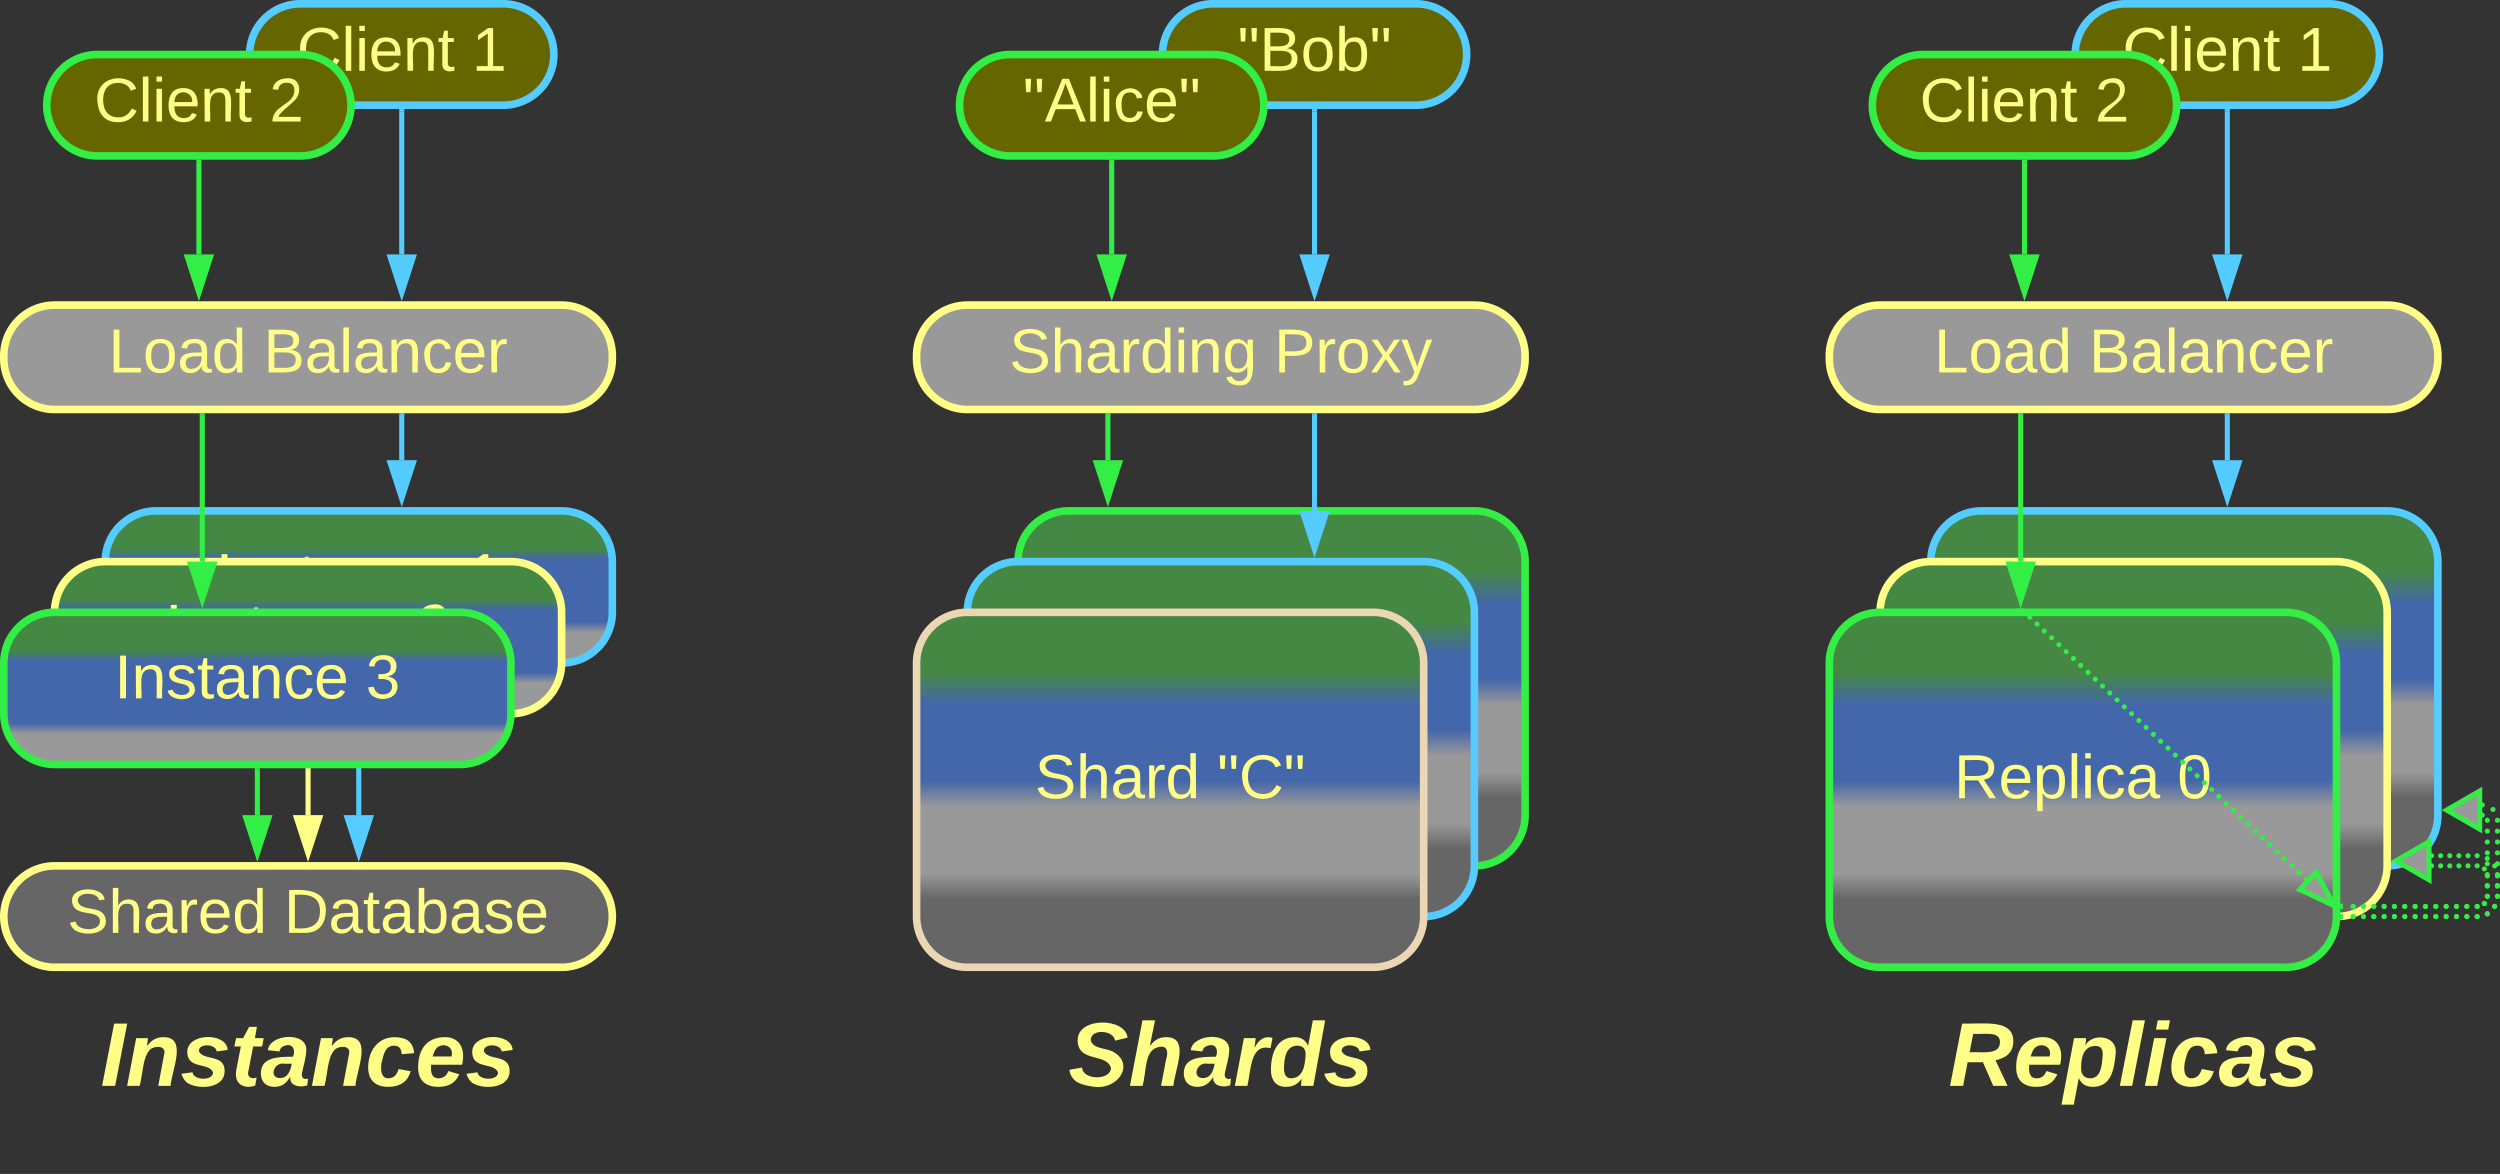 <svg xmlns="http://www.w3.org/2000/svg" xmlns:xlink="http://www.w3.org/1999/xlink" xmlns:lucid="lucid" width="986" height="463"><rect width="100%" height="100%" fill="#333333" stroke="none"/><g transform="translate(-578.5 -418.5)" lucid:page-tab-id="0_0"><path d="M700 740v-37.5" stroke="#ff8" stroke-width="2" fill="none"/><path d="M700 755.26L695.37 741h9.26z" stroke="#ff8" stroke-width="2" fill="#ff8"/><path d="M700.98 702.53H699v-1.03H701z" stroke="#ff8" stroke-width=".05" fill="#ff8"/><path d="M580 780a20 20 0 0 1 20-20h200a20 20 0 0 1 20 20 20 20 0 0 1-20 20H600a20 20 0 0 1-20-20z" stroke="#ff8" stroke-width="3" fill="#666"/><use xlink:href="#a" transform="matrix(1,0,0,1,585,765) translate(20.011 21.431)"/><use xlink:href="#b" transform="matrix(1,0,0,1,585,765) translate(105.499 21.431)"/><path d="M620 640a20 20 0 0 1 20-20h160a20 20 0 0 1 20 20v20a20 20 0 0 1-20 20H640a20 20 0 0 1-20-20z" stroke="#5cf" stroke-width="3" fill="url(#c)"/><use xlink:href="#d" transform="matrix(1,0,0,1,625,625) translate(38.642 28.931)"/><use xlink:href="#e" transform="matrix(1,0,0,1,625,625) translate(137.778 28.931)"/><path d="M580 558.83a20 20 0 0 1 20-20h200a20 20 0 0 1 20 20V560a20 20 0 0 1-20 20H600a20 20 0 0 1-20-20z" stroke="#ff8" stroke-width="3" fill="#999"/><use xlink:href="#f" transform="matrix(1,0,0,1,585,543.833) translate(36.307 21.556)"/><use xlink:href="#g" transform="matrix(1,0,0,1,585,543.833) translate(97.419 21.556)"/><path d="M720 740v-57.5" stroke="#5cf" stroke-width="2" fill="none"/><path d="M720 755.26L715.37 741h9.26z" stroke="#5cf" stroke-width="2" fill="#5cf"/><path d="M720.98 682.53H719v-1.03H721z" stroke="#5cf" stroke-width=".05" fill="#5cf"/><path d="M676.95 440a20 20 0 0 1 20-20h80a20 20 0 0 1 20 20 20 20 0 0 1-20 20h-80a20 20 0 0 1-20-20z" stroke="#5cf" stroke-width="3" fill="#660"/><use xlink:href="#h" transform="matrix(1,0,0,1,681.95,425) translate(13.687 21.431)"/><use xlink:href="#e" transform="matrix(1,0,0,1,681.95,425) translate(82.743 21.431)"/><path d="M596.95 460a20 20 0 0 1 20-20h80a20 20 0 0 1 20 20 20 20 0 0 1-20 20h-80a20 20 0 0 1-20-20z" stroke="#3e4" stroke-width="3" fill="#660"/><use xlink:href="#h" transform="matrix(1,0,0,1,601.95,445) translate(13.687 21.431)"/><use xlink:href="#i" transform="matrix(1,0,0,1,601.95,445) translate(82.743 21.431)"/><path d="M600 660a20 20 0 0 1 20-20h160a20 20 0 0 1 20 20v20a20 20 0 0 1-20 20H620a20 20 0 0 1-20-20z" stroke="#ff8" stroke-width="3" fill="url(#j)"/><use xlink:href="#d" transform="matrix(1,0,0,1,605,645) translate(38.642 28.931)"/><use xlink:href="#i" transform="matrix(1,0,0,1,605,645) translate(137.778 28.931)"/><path d="M580 680a20 20 0 0 1 20-20h160a20 20 0 0 1 20 20v20a20 20 0 0 1-20 20H600a20 20 0 0 1-20-20z" stroke="#3e4" stroke-width="3" fill="url(#k)"/><use xlink:href="#d" transform="matrix(1,0,0,1,585,665) translate(38.642 28.931)"/><use xlink:href="#l" transform="matrix(1,0,0,1,585,665) translate(137.778 28.931)"/><path d="M680 740v-17.5" stroke="#3e4" stroke-width="2" fill="none"/><path d="M680 755.26L675.37 741h9.26z" stroke="#3e4" stroke-width="2" fill="#3e4"/><path d="M680.98 722.53H679v-1.03H681z" stroke="#3e4" stroke-width=".05" fill="#3e4"/><path d="M736.95 518.83V462.5" stroke="#5cf" stroke-width="2" fill="none"/><path d="M736.95 534.1l-4.63-14.27h9.26z" stroke="#5cf" stroke-width="2" fill="#5cf"/><path d="M737.92 462.53h-1.94v-1.03h1.94z" stroke="#5cf" stroke-width=".05" fill="#5cf"/><path d="M736.95 600v-17.5" stroke="#5cf" stroke-width="2" fill="none"/><path d="M736.95 615.26L732.32 601h9.26z" stroke="#5cf" stroke-width="2" fill="#5cf"/><path d="M737.92 582.53h-1.94v-1.03h1.94z" stroke="#5cf" stroke-width=".05" fill="#5cf"/><path d="M656.95 518.83V482.5" stroke="#3e4" stroke-width="2" fill="none"/><path d="M656.95 534.1l-4.63-14.27h9.26z" stroke="#3e4" stroke-width="2" fill="#3e4"/><path d="M657.92 482.53h-1.94v-1.03h1.94z" stroke="#3e4" stroke-width=".05" fill="#3e4"/><path d="M658.28 640v-57.5" stroke="#3e4" stroke-width="2" fill="none"/><path d="M658.28 655.26L653.65 641h9.27z" stroke="#3e4" stroke-width="2" fill="#3e4"/><path d="M659.26 582.53h-1.95v-1.03h1.96z" stroke="#3e4" stroke-width=".05" fill="#3e4"/><path d="M940 558.83a20 20 0 0 1 20-20h200a20 20 0 0 1 20 20V560a20 20 0 0 1-20 20H960a20 20 0 0 1-20-20z" stroke="#ff8" stroke-width="3" fill="#999"/><use xlink:href="#m" transform="matrix(1,0,0,1,945,543.833) translate(31.588 21.556)"/><use xlink:href="#n" transform="matrix(1,0,0,1,945,543.833) translate(136.02 21.556)"/><path d="M1036.95 440a20 20 0 0 1 20-20h80a20 20 0 0 1 20 20 20 20 0 0 1-20 20h-80a20 20 0 0 1-20-20z" stroke="#5cf" stroke-width="3" fill="#660"/><use xlink:href="#o" transform="matrix(1,0,0,1,1041.95,425) translate(24.653 21.431)"/><path d="M956.95 460a20 20 0 0 1 20-20h80a20 20 0 0 1 20 20 20 20 0 0 1-20 20h-80a20 20 0 0 1-20-20z" stroke="#3e4" stroke-width="3" fill="#660"/><use xlink:href="#p" transform="matrix(1,0,0,1,961.95,445) translate(19.968 21.431)"/><path d="M1096.95 518.83V462.5" stroke="#5cf" stroke-width="2" fill="none"/><path d="M1096.95 534.1l-4.63-14.27h9.27z" stroke="#5cf" stroke-width="2" fill="#5cf"/><path d="M1097.92 462.53h-1.95v-1.03h1.95z" stroke="#5cf" stroke-width=".05" fill="#5cf"/><path d="M1016.95 518.83V482.5" stroke="#3e4" stroke-width="2" fill="none"/><path d="M1016.95 534.1l-4.63-14.27h9.26z" stroke="#3e4" stroke-width="2" fill="#3e4"/><path d="M1017.92 482.53h-1.94v-1.03h1.94z" stroke="#3e4" stroke-width=".05" fill="#3e4"/><path d="M980 640a20 20 0 0 1 20-20h160a20 20 0 0 1 20 20v100a20 20 0 0 1-20 20h-160a20 20 0 0 1-20-20z" stroke="#3e4" stroke-width="3" fill="url(#q)"/><use xlink:href="#r" transform="matrix(1,0,0,1,985,625) translate(42.275 68.306)"/><use xlink:href="#s" transform="matrix(1,0,0,1,985,625) translate(114.182 68.306)"/><path d="M960 660a20 20 0 0 1 20-20h160a20 20 0 0 1 20 20v100a20 20 0 0 1-20 20H980a20 20 0 0 1-20-20z" stroke="#5cf" stroke-width="3" fill="url(#t)"/><use xlink:href="#r" transform="matrix(1,0,0,1,965,645) translate(42.275 68.306)"/><use xlink:href="#u" transform="matrix(1,0,0,1,965,645) translate(114.182 68.306)"/><path d="M940 680a20 20 0 0 1 20-20h160a20 20 0 0 1 20 20v100a20 20 0 0 1-20 20H960a20 20 0 0 1-20-20z" stroke="#ebd7b3" stroke-width="3" fill="url(#v)"/><use xlink:href="#r" transform="matrix(1,0,0,1,945,665) translate(41.63 68.306)"/><use xlink:href="#w" transform="matrix(1,0,0,1,945,665) translate(113.537 68.306)"/><path d="M1096.95 620v-37.5" stroke="#5cf" stroke-width="2" fill="none"/><path d="M1096.95 635.26l-4.63-14.26h9.27z" stroke="#5cf" stroke-width="2" fill="#5cf"/><path d="M1097.92 582.53h-1.95v-1.03h1.95z" stroke="#5cf" stroke-width=".05" fill="#5cf"/><path d="M1015.45 600v-17.5" stroke="#3e4" stroke-width="2" fill="none"/><path d="M1015.45 615.26l-4.63-14.26h9.26z" stroke="#3e4" stroke-width="2" fill="#3e4"/><path d="M1016.42 582.53h-1.94v-1.03h1.94z" stroke="#3e4" stroke-width=".05" fill="#3e4"/><path d="M1300 558.83a20 20 0 0 1 20-20h200a20 20 0 0 1 20 20V560a20 20 0 0 1-20 20h-200a20 20 0 0 1-20-20z" stroke="#ff8" stroke-width="3" fill="#999"/><use xlink:href="#f" transform="matrix(1,0,0,1,1305,543.833) translate(36.307 21.556)"/><use xlink:href="#g" transform="matrix(1,0,0,1,1305,543.833) translate(97.419 21.556)"/><path d="M1396.95 440a20 20 0 0 1 20-20h80a20 20 0 0 1 20 20 20 20 0 0 1-20 20h-80a20 20 0 0 1-20-20z" stroke="#5cf" stroke-width="3" fill="#660"/><use xlink:href="#h" transform="matrix(1,0,0,1,1401.95,425) translate(13.687 21.431)"/><use xlink:href="#e" transform="matrix(1,0,0,1,1401.95,425) translate(82.743 21.431)"/><path d="M1316.95 460a20 20 0 0 1 20-20h80a20 20 0 0 1 20 20 20 20 0 0 1-20 20h-80a20 20 0 0 1-20-20z" stroke="#3e4" stroke-width="3" fill="#660"/><use xlink:href="#h" transform="matrix(1,0,0,1,1321.95,445) translate(13.687 21.431)"/><use xlink:href="#i" transform="matrix(1,0,0,1,1321.95,445) translate(82.743 21.431)"/><path d="M1456.95 518.83V462.5" stroke="#5cf" stroke-width="2" fill="none"/><path d="M1456.95 534.1l-4.63-14.27h9.27z" stroke="#5cf" stroke-width="2" fill="#5cf"/><path d="M1457.92 462.53h-1.95v-1.03h1.95z" stroke="#5cf" stroke-width=".05" fill="#5cf"/><path d="M1376.95 518.83V482.5" stroke="#3e4" stroke-width="2" fill="none"/><path d="M1376.95 534.1l-4.63-14.27h9.27z" stroke="#3e4" stroke-width="2" fill="#3e4"/><path d="M1377.92 482.53h-1.95v-1.03h1.95z" stroke="#3e4" stroke-width=".05" fill="#3e4"/><path d="M1340 640a20 20 0 0 1 20-20h160a20 20 0 0 1 20 20v100a20 20 0 0 1-20 20h-160a20 20 0 0 1-20-20z" stroke="#5cf" stroke-width="3" fill="url(#x)"/><use xlink:href="#y" transform="matrix(1,0,0,1,1345,625) translate(44.176 68.306)"/><use xlink:href="#z" transform="matrix(1,0,0,1,1345,625) translate(132.244 68.306)"/><path d="M1320 660a20 20 0 0 1 20-20h160a20 20 0 0 1 20 20v100a20 20 0 0 1-20 20h-160a20 20 0 0 1-20-20z" stroke="#ff8" stroke-width="3" fill="url(#A)"/><use xlink:href="#B" transform="matrix(1,0,0,1,1325,645) translate(44.176 68.306)"/><use xlink:href="#e" transform="matrix(1,0,0,1,1325,645) translate(132.244 68.306)"/><path d="M1300 680a20 20 0 0 1 20-20h160a20 20 0 0 1 20 20v100a20 20 0 0 1-20 20h-160a20 20 0 0 1-20-20z" stroke="#3e4" stroke-width="3" fill="url(#C)"/><use xlink:href="#B" transform="matrix(1,0,0,1,1305,665) translate(44.176 68.306)"/><use xlink:href="#D" transform="matrix(1,0,0,1,1305,665) translate(132.244 68.306)"/><path d="M1456.95 600v-17.5" stroke="#5cf" stroke-width="2" fill="none"/><path d="M1456.95 615.26l-4.63-14.26h9.27z" stroke="#5cf" stroke-width="2" fill="#5cf"/><path d="M1457.92 582.53h-1.95v-1.03h1.95z" stroke="#5cf" stroke-width=".05" fill="#5cf"/><path d="M1375.45 640v-57.5" stroke="#3e4" stroke-width="2" fill="none"/><path d="M1375.45 655.26l-4.63-14.26h9.27z" stroke="#3e4" stroke-width="2" fill="#3e4"/><path d="M1376.42 582.53h-1.95v-1.03h1.95z" stroke="#3e4" stroke-width=".05" fill="#3e4"/><path d="M1536.5 756a1 1 0 0 1 1-1 1 1 0 0 1 1 1 1 1 0 0 1-1 1 1 1 0 0 1-1-1m3.6 0a1 1 0 0 1 1-1 1 1 0 0 1 1 1 1 1 0 0 1-1 1 1 1 0 0 1-1-1m3.6 0a1 1 0 0 1 1-1 1 1 0 0 1 1 1 1 1 0 0 1-1 1 1 1 0 0 1-1-1m3.6 0a1 1 0 0 1 1-1 1 1 0 0 1 1 1 1 1 0 0 1-1 1 1 1 0 0 1-1-1m3.6 0a1 1 0 0 1 1-1 1 1 0 0 1 1 1 1 1 0 0 1-1 1 1 1 0 0 1-1-1m3.6 0a1 1 0 0 1 1-1 1 1 0 0 1 1 1 1 1 0 0 1-1 1 1 1 0 0 1-1-1m4 1.1a1 1 0 0 1 1-1 1 1 0 0 1 1 1 1 1 0 0 1-1 1 1 1 0 0 1-1-1v-.02m2.9 2.94a1 1 0 0 1 1-1 1 1 0 0 1 1 1 1 1 0 0 1-1 1 1 1 0 0 1-1-1V760m1.1 4a1 1 0 0 1 1-1 1 1 0 0 1 1 1 1 1 0 0 1-1 1 1 1 0 0 1-1-1m0 4a1 1 0 0 1 1-1 1 1 0 0 1 1 1 1 1 0 0 1-1 1 1 1 0 0 1-1-1m0 4a1 1 0 0 1 1-1 1 1 0 0 1 1 1 1 1 0 0 1-1 1 1 1 0 0 1-1-1m-1.1 4a1 1 0 0 1 1-1 1 1 0 0 1 1 1 1 1 0 0 1-1 1 1 1 0 0 1-1-1v-.02m-2.9 2.94a1 1 0 0 1 1-1 1 1 0 0 1 1 1 1 1 0 0 1-1 1 1 1 0 0 1-1-1v-.02m-4 1.1a1 1 0 0 1 1-1 1 1 0 0 1 1 1 1 1 0 0 1-1 1 1 1 0 0 1-1-1m-4.08 0a1 1 0 0 1 1-1 1 1 0 0 1 1 1 1 1 0 0 1-1 1 1 1 0 0 1-1-1m-4.07 0a1 1 0 0 1 1-1 1 1 0 0 1 1 1 1 1 0 0 1-1 1 1 1 0 0 1-1-1m-4.08 0a1 1 0 0 1 1-1 1 1 0 0 1 1 1 1 1 0 0 1-1 1 1 1 0 0 1-1-1m-4.08 0a1 1 0 0 1 1-1 1 1 0 0 1 1 1 1 1 0 0 1-1 1 1 1 0 0 1-1-1m-4.1 0h.02a1 1 0 0 1 1-1 1 1 0 0 1 1 1 1 1 0 0 1-1 1 1 1 0 0 1-1-1m-4.08 0a1 1 0 0 1 1-1 1 1 0 0 1 1 1 1 1 0 0 1-1 1 1 1 0 0 1-1-1m-4.08 0a1 1 0 0 1 1-1 1 1 0 0 1 1 1 1 1 0 0 1-1 1 1 1 0 0 1-1-1m-4.08 0a1 1 0 0 1 1-1 1 1 0 0 1 1 1 1 1 0 0 1-1 1 1 1 0 0 1-1-1m-4.07 0a1 1 0 0 1 1-1 1 1 0 0 1 1 1 1 1 0 0 1-1 1 1 1 0 0 1-1-1m-4.07 0a1 1 0 0 1 1-1 1 1 0 0 1 1 1 1 1 0 0 1-1 1 1 1 0 0 1-1-1m-4.08 0a1 1 0 0 1 1-1 1 1 0 0 1 1 1 1 1 0 0 1-1 1 1 1 0 0 1-1-1m-4.07 0a1 1 0 0 1 1-1 1 1 0 0 1 1 1 1 1 0 0 1-1 1 1 1 0 0 1-1-1M1536.5 760a1 1 0 0 1 1-1 1 1 0 0 1 1 1 1 1 0 0 1-1 1 1 1 0 0 1-1-1m3.6 0a1 1 0 0 1 1-1 1 1 0 0 1 1 1 1 1 0 0 1-1 1 1 1 0 0 1-1-1m3.6 0a1 1 0 0 1 1-1 1 1 0 0 1 1 1 1 1 0 0 1-1 1 1 1 0 0 1-1-1m3.6 0a1 1 0 0 1 1-1 1 1 0 0 1 1 1 1 1 0 0 1-1 1 1 1 0 0 1-1-1m3.6 0a1 1 0 0 1 1-1 1 1 0 0 1 1 1 1 1 0 0 1-1 1 1 1 0 0 1-1-1m3.6 0a1 1 0 0 1 1-1 1 1 0 0 1 1 1 1 1 0 0 1-1 1 1 1 0 0 1-1-1m2.83 1.18a1 1 0 0 1 1-1 1 1 0 0 1 1 1 1 1 0 0 1-1 1 1 1 0 0 1-1-1v-.02m1.17 2.85a1 1 0 0 1 1-1 1 1 0 0 1 1 1 1 1 0 0 1-1 1 1 1 0 0 1-1-1m0 4a1 1 0 0 1 1-1 1 1 0 0 1 1 1 1 1 0 0 1-1 1 1 1 0 0 1-1-1m0 4a1 1 0 0 1 1-1 1 1 0 0 1 1 1 1 1 0 0 1-1 1 1 1 0 0 1-1-1m-1.17 2.84a1 1 0 0 1 1-1 1 1 0 0 1 1 1 1 1 0 0 1-1 1 1 1 0 0 1-1-1v-.02m-2.83 1.2V776a1 1 0 0 1 1-1 1 1 0 0 1 1 1 1 1 0 0 1-1 1 1 1 0 0 1-1-1m-4.08 0a1 1 0 0 1 1-1 1 1 0 0 1 1 1 1 1 0 0 1-1 1 1 1 0 0 1-1-1m-4.07 0a1 1 0 0 1 1-1 1 1 0 0 1 1 1 1 1 0 0 1-1 1 1 1 0 0 1-1-1m-4.08 0a1 1 0 0 1 1-1 1 1 0 0 1 1 1 1 1 0 0 1-1 1 1 1 0 0 1-1-1m-4.08 0a1 1 0 0 1 1-1 1 1 0 0 1 1 1 1 1 0 0 1-1 1 1 1 0 0 1-1-1m-4.1 0h.02a1 1 0 0 1 1-1 1 1 0 0 1 1 1 1 1 0 0 1-1 1 1 1 0 0 1-1-1m-4.08 0a1 1 0 0 1 1-1 1 1 0 0 1 1 1 1 1 0 0 1-1 1 1 1 0 0 1-1-1m-4.08 0a1 1 0 0 1 1-1 1 1 0 0 1 1 1 1 1 0 0 1-1 1 1 1 0 0 1-1-1m-4.08 0a1 1 0 0 1 1-1 1 1 0 0 1 1 1 1 1 0 0 1-1 1 1 1 0 0 1-1-1m-4.07 0a1 1 0 0 1 1-1 1 1 0 0 1 1 1 1 1 0 0 1-1 1 1 1 0 0 1-1-1m-4.07 0a1 1 0 0 1 1-1 1 1 0 0 1 1 1 1 1 0 0 1-1 1 1 1 0 0 1-1-1m-4.08 0a1 1 0 0 1 1-1 1 1 0 0 1 1 1 1 1 0 0 1-1 1 1 1 0 0 1-1-1m-4.07 0a1 1 0 0 1 1-1 1 1 0 0 1 1 1 1 1 0 0 1-1 1 1 1 0 0 1-1-1" fill="#3e4"/><path d="M1523.5 758l13-7.5v15z" stroke="#3e4" stroke-width="2" fill="#999"/><path d="M1502.53 780.98h-1.1l.07-.92v-1.03h1.03zM1502.53 776.98h-1.03V775h1.03z" stroke="#3e4" stroke-width=".05" fill="#3e4"/><path d="M1556.5 736a1 1 0 0 1 1-1 1 1 0 0 1 1 1 1 1 0 0 1-1 1 1 1 0 0 1-1-1m4.24 1.77a1 1 0 0 1 1-1 1 1 0 0 1 1 1 1 1 0 0 1-1 1 1 1 0 0 1-1-1v-.02m1.76 4.27a1 1 0 0 1 1-1 1 1 0 0 1 1 1 1 1 0 0 1-1 1 1 1 0 0 1-1-1V742m0 4.3a1 1 0 0 1 1-1 1 1 0 0 1 1 1 1 1 0 0 1-1 1 1 1 0 0 1-1-1v-.02m0 4.3a1 1 0 0 1 1-1 1 1 0 0 1 1 1 1 1 0 0 1-1 1 1 1 0 0 1-1-1m0 4.3v-.02a1 1 0 0 1 1-1 1 1 0 0 1 1 1 1 1 0 0 1-1 1 1 1 0 0 1-1-1m0 4.3a1 1 0 0 1 1-1 1 1 0 0 1 1 1 1 1 0 0 1-1 1 1 1 0 0 1-1-1v-.02m0 4.3a1 1 0 0 1 1-1 1 1 0 0 1 1 1 1 1 0 0 1-1 1 1 1 0 0 1-1-1v-.02m0 4.3a1 1 0 0 1 1-1 1 1 0 0 1 1 1 1 1 0 0 1-1 1 1 1 0 0 1-1-1m0 4.3V772a1 1 0 0 1 1-1 1 1 0 0 1 1 1 1 1 0 0 1-1 1 1 1 0 0 1-1-1m-1.1 4a1 1 0 0 1 1-1 1 1 0 0 1 1 1 1 1 0 0 1-1 1 1 1 0 0 1-1-1v-.02m-2.9 2.94a1 1 0 0 1 1-1 1 1 0 0 1 1 1 1 1 0 0 1-1 1 1 1 0 0 1-1-1v-.02m-4 1.1a1 1 0 0 1 1-1 1 1 0 0 1 1 1 1 1 0 0 1-1 1 1 1 0 0 1-1-1m-4.08 0a1 1 0 0 1 1-1 1 1 0 0 1 1 1 1 1 0 0 1-1 1 1 1 0 0 1-1-1m-4.07 0a1 1 0 0 1 1-1 1 1 0 0 1 1 1 1 1 0 0 1-1 1 1 1 0 0 1-1-1m-4.08 0a1 1 0 0 1 1-1 1 1 0 0 1 1 1 1 1 0 0 1-1 1 1 1 0 0 1-1-1m-4.08 0a1 1 0 0 1 1-1 1 1 0 0 1 1 1 1 1 0 0 1-1 1 1 1 0 0 1-1-1m-4.1 0h.02a1 1 0 0 1 1-1 1 1 0 0 1 1 1 1 1 0 0 1-1 1 1 1 0 0 1-1-1m-4.08 0a1 1 0 0 1 1-1 1 1 0 0 1 1 1 1 1 0 0 1-1 1 1 1 0 0 1-1-1m-4.08 0a1 1 0 0 1 1-1 1 1 0 0 1 1 1 1 1 0 0 1-1 1 1 1 0 0 1-1-1m-4.08 0a1 1 0 0 1 1-1 1 1 0 0 1 1 1 1 1 0 0 1-1 1 1 1 0 0 1-1-1m-4.07 0a1 1 0 0 1 1-1 1 1 0 0 1 1 1 1 1 0 0 1-1 1 1 1 0 0 1-1-1m-4.07 0a1 1 0 0 1 1-1 1 1 0 0 1 1 1 1 1 0 0 1-1 1 1 1 0 0 1-1-1m-4.08 0a1 1 0 0 1 1-1 1 1 0 0 1 1 1 1 1 0 0 1-1 1 1 1 0 0 1-1-1m-4.07 0a1 1 0 0 1 1-1 1 1 0 0 1 1 1 1 1 0 0 1-1 1 1 1 0 0 1-1-1M1556.5 740a1 1 0 0 1 1-1 1 1 0 0 1 1 1 1 1 0 0 1-1 1 1 1 0 0 1-1-1m2 2.02a1 1 0 0 1 1-1 1 1 0 0 1 1 1 1 1 0 0 1-1 1 1 1 0 0 1-1-1V742m0 4.3a1 1 0 0 1 1-1 1 1 0 0 1 1 1 1 1 0 0 1-1 1 1 1 0 0 1-1-1v-.02m0 4.3a1 1 0 0 1 1-1 1 1 0 0 1 1 1 1 1 0 0 1-1 1 1 1 0 0 1-1-1m0 4.3v-.02a1 1 0 0 1 1-1 1 1 0 0 1 1 1 1 1 0 0 1-1 1 1 1 0 0 1-1-1m0 4.3a1 1 0 0 1 1-1 1 1 0 0 1 1 1 1 1 0 0 1-1 1 1 1 0 0 1-1-1v-.02m0 4.3a1 1 0 0 1 1-1 1 1 0 0 1 1 1 1 1 0 0 1-1 1 1 1 0 0 1-1-1v-.02m0 4.3a1 1 0 0 1 1-1 1 1 0 0 1 1 1 1 1 0 0 1-1 1 1 1 0 0 1-1-1m0 4.3V772a1 1 0 0 1 1-1 1 1 0 0 1 1 1 1 1 0 0 1-1 1 1 1 0 0 1-1-1m-1.17 2.84a1 1 0 0 1 1-1 1 1 0 0 1 1 1 1 1 0 0 1-1 1 1 1 0 0 1-1-1v-.02m-2.83 1.2V776a1 1 0 0 1 1-1 1 1 0 0 1 1 1 1 1 0 0 1-1 1 1 1 0 0 1-1-1m-4.08 0a1 1 0 0 1 1-1 1 1 0 0 1 1 1 1 1 0 0 1-1 1 1 1 0 0 1-1-1m-4.07 0a1 1 0 0 1 1-1 1 1 0 0 1 1 1 1 1 0 0 1-1 1 1 1 0 0 1-1-1m-4.08 0a1 1 0 0 1 1-1 1 1 0 0 1 1 1 1 1 0 0 1-1 1 1 1 0 0 1-1-1m-4.08 0a1 1 0 0 1 1-1 1 1 0 0 1 1 1 1 1 0 0 1-1 1 1 1 0 0 1-1-1m-4.1 0h.02a1 1 0 0 1 1-1 1 1 0 0 1 1 1 1 1 0 0 1-1 1 1 1 0 0 1-1-1m-4.08 0a1 1 0 0 1 1-1 1 1 0 0 1 1 1 1 1 0 0 1-1 1 1 1 0 0 1-1-1m-4.08 0a1 1 0 0 1 1-1 1 1 0 0 1 1 1 1 1 0 0 1-1 1 1 1 0 0 1-1-1m-4.08 0a1 1 0 0 1 1-1 1 1 0 0 1 1 1 1 1 0 0 1-1 1 1 1 0 0 1-1-1m-4.07 0a1 1 0 0 1 1-1 1 1 0 0 1 1 1 1 1 0 0 1-1 1 1 1 0 0 1-1-1m-4.07 0a1 1 0 0 1 1-1 1 1 0 0 1 1 1 1 1 0 0 1-1 1 1 1 0 0 1-1-1m-4.08 0a1 1 0 0 1 1-1 1 1 0 0 1 1 1 1 1 0 0 1-1 1 1 1 0 0 1-1-1m-4.07 0a1 1 0 0 1 1-1 1 1 0 0 1 1 1 1 1 0 0 1-1 1 1 1 0 0 1-1-1" fill="#3e4"/><path d="M1543.5 738l13-7.5v15z" stroke="#3e4" stroke-width="2" fill="#999"/><path d="M1502.53 780.98h-1.1l.07-.92v-1.03h1.03zM1502.53 776.98h-1.03V775h1.03z" stroke="#3e4" stroke-width=".05" fill="#3e4"/><path d="M1487.07 765.28a1 1 0 0 1 1-1 1 1 0 0 1 1 1 1 1 0 0 1-1 1 1 1 0 0 1-1-1v-.02m-2.87-2.7a1 1 0 0 1 1-1 1 1 0 0 1 1 1 1 1 0 0 1-1 1 1 1 0 0 1-1-1v-.02m-2.87-2.7a1 1 0 0 1 1-1 1 1 0 0 1 1 1 1 1 0 0 1-1 1 1 1 0 0 1-1-1v-.02m-2.87-2.7a1 1 0 0 1 1-1 1 1 0 0 1 1 1 1 1 0 0 1-1 1 1 1 0 0 1-1-1v-.02m-2.86-2.7a1 1 0 0 1 1-1 1 1 0 0 1 1 1 1 1 0 0 1-1 1 1 1 0 0 1-1-1v-.02m-2.87-2.7a1 1 0 0 1 1-1 1 1 0 0 1 1 1 1 1 0 0 1-1 1 1 1 0 0 1-1-1v-.02m-2.87-2.7a1 1 0 0 1 1-1 1 1 0 0 1 1 1 1 1 0 0 1-1 1 1 1 0 0 1-1-1v-.02m-2.87-2.7a1 1 0 0 1 1-1 1 1 0 0 1 1 1 1 1 0 0 1-1 1 1 1 0 0 1-1-1v-.02m-2.88-2.7a1 1 0 0 1 1-1 1 1 0 0 1 1 1 1 1 0 0 1-1 1 1 1 0 0 1-1-1v-.02m-2.87-2.7a1 1 0 0 1 1-1 1 1 0 0 1 1 1 1 1 0 0 1-1 1 1 1 0 0 1-1-1v-.02m-2.87-2.7a1 1 0 0 1 1-1 1 1 0 0 1 1 1 1 1 0 0 1-1 1 1 1 0 0 1-1-1v-.02m-2.87-2.7a1 1 0 0 1 1-1 1 1 0 0 1 1 1 1 1 0 0 1-1 1 1 1 0 0 1-1-1v-.02m-2.86-2.7a1 1 0 0 1 1-1 1 1 0 0 1 1 1 1 1 0 0 1-1 1 1 1 0 0 1-1-1v-.02m-2.87-2.7a1 1 0 0 1 1-1 1 1 0 0 1 1 1 1 1 0 0 1-1 1 1 1 0 0 1-1-1v-.02m-2.87-2.7a1 1 0 0 1 1-1 1 1 0 0 1 1 1 1 1 0 0 1-1 1 1 1 0 0 1-1-1v-.02m-2.86-2.7a1 1 0 0 1 1-1 1 1 0 0 1 1 1 1 1 0 0 1-1 1 1 1 0 0 1-1-1v-.02m-2.87-2.7a1 1 0 0 1 1-1 1 1 0 0 1 1 1 1 1 0 0 1-1 1 1 1 0 0 1-1-1v-.02m-2.87-2.7a1 1 0 0 1 1-1 1 1 0 0 1 1 1 1 1 0 0 1-1 1 1 1 0 0 1-1-1V719m-2.87-2.7a1 1 0 0 1 1-1 1 1 0 0 1 1 1 1 1 0 0 1-1 1 1 1 0 0 1-1-1v-.02m-2.87-2.7a1 1 0 0 1 1-1 1 1 0 0 1 1 1 1 1 0 0 1-1 1 1 1 0 0 1-1-1v-.02m-2.87-2.7a1 1 0 0 1 1-1 1 1 0 0 1 1 1 1 1 0 0 1-1 1 1 1 0 0 1-1-1v-.02m-2.88-2.7a1 1 0 0 1 1-1 1 1 0 0 1 1 1 1 1 0 0 1-1 1 1 1 0 0 1-1-1v-.02m-2.87-2.7a1 1 0 0 1 1-1 1 1 0 0 1 1 1 1 1 0 0 1-1 1 1 1 0 0 1-1-1v-.02m-2.87-2.7a1 1 0 0 1 1-1 1 1 0 0 1 1 1 1 1 0 0 1-1 1 1 1 0 0 1-1-1v-.02m-2.87-2.7a1 1 0 0 1 1-1 1 1 0 0 1 1 1 1 1 0 0 1-1 1 1 1 0 0 1-1-1v-.02m-2.86-2.7a1 1 0 0 1 1-1 1 1 0 0 1 1 1 1 1 0 0 1-1 1 1 1 0 0 1-1-1v-.02m-2.87-2.7a1 1 0 0 1 1-1 1 1 0 0 1 1 1 1 1 0 0 1-1 1 1 1 0 0 1-1-1v-.02m-2.86-2.7a1 1 0 0 1 1-1 1 1 0 0 1 1 1 1 1 0 0 1-1 1 1 1 0 0 1-1-1v-.02m-2.86-2.7a1 1 0 0 1 1-1 1 1 0 0 1 1 1 1 1 0 0 1-1 1 1 1 0 0 1-1-1v-.02m-2.87-2.7a1 1 0 0 1 1-1 1 1 0 0 1 1 1 1 1 0 0 1-1 1 1 1 0 0 1-1-1v-.02m-2.87-2.7a1 1 0 0 1 1-1 1 1 0 0 1 1 1 1 1 0 0 1-1 1 1 1 0 0 1-1-1v-.02m-2.87-2.7a1 1 0 0 1 1-1 1 1 0 0 1 1 1 1 1 0 0 1-1 1 1 1 0 0 1-1-1v-.02m-2.87-2.7a1 1 0 0 1 1-1 1 1 0 0 1 1 1 1 1 0 0 1-1 1 1 1 0 0 1-1-1v-.02m-2.87-2.7a1 1 0 0 1 1-1 1 1 0 0 1 1 1 1 1 0 0 1-1 1 1 1 0 0 1-1-1v-.02m-2.88-2.7a1 1 0 0 1 1-1 1 1 0 0 1 1 1 1 1 0 0 1-1 1 1 1 0 0 1-1-1v-.02m-2.87-2.7a1 1 0 0 1 1-1 1 1 0 0 1 1 1 1 1 0 0 1-1 1 1 1 0 0 1-1-1v-.02m-2.87-2.7a1 1 0 0 1 1-1 1 1 0 0 1 1 1 1 1 0 0 1-1 1 1 1 0 0 1-1-1v-.02m-2.87-2.7a1 1 0 0 1 1-1 1 1 0 0 1 1 1 1 1 0 0 1-1 1 1 1 0 0 1-1-1v-.02m-2.86-2.7a1 1 0 0 1 1-1 1 1 0 0 1 1 1 1 1 0 0 1-1 1 1 1 0 0 1-1-1v-.02" fill="#3e4"/><path d="M1499.15 775.77l-13.54-6.45 6.4-6.73z" stroke="#3e4" stroke-width="2" fill="#999"/><path d="M1375.52 659.9l-1.5-1.4h2.84z" stroke="#3e4" stroke-width=".05" fill="#3e4"/><path d="M580 806a6 6 0 0 1 6-6h228a6 6 0 0 1 6 6v68a6 6 0 0 1-6 6H586a6 6 0 0 1-6-6z" stroke="#ff8" stroke-opacity="0" stroke-width="3" fill="#999" fill-opacity="0"/><g><use xlink:href="#E" transform="matrix(1,0,0,1,585,805) translate(33.173 41.757)"/></g><path d="M940 806a6 6 0 0 1 6-6h228a6 6 0 0 1 6 6v68a6 6 0 0 1-6 6H946a6 6 0 0 1-6-6z" stroke="#ff8" stroke-opacity="0" stroke-width="3" fill="#999" fill-opacity="0"/><g><use xlink:href="#F" transform="matrix(1,0,0,1,945,805) translate(54.852 41.757)"/></g><path d="M1300 806a6 6 0 0 1 6-6h228a6 6 0 0 1 6 6v68a6 6 0 0 1-6 6h-228a6 6 0 0 1-6-6z" stroke="#ff8" stroke-opacity="0" stroke-width="3" fill="#999" fill-opacity="0"/><g><use xlink:href="#G" transform="matrix(1,0,0,1,1305,805) translate(42.012 41.757)"/></g><defs><path d="M185-189c-5-48-123-54-124 2 14 75 158 14 163 119 3 78-121 87-175 55-17-10-28-26-33-46l33-7c5 56 141 63 141-1 0-78-155-14-162-118-5-82 145-84 179-34 5 7 8 16 11 25" id="H" fill="#ff8"/><path d="M106-169C34-169 62-67 57 0H25v-261h32l-1 103c12-21 28-36 61-36 89 0 53 116 60 194h-32v-121c2-32-8-49-39-48" id="I" fill="#ff8"/><path d="M141-36C126-15 110 5 73 4 37 3 15-17 15-53c-1-64 63-63 125-63 3-35-9-54-41-54-24 1-41 7-42 31l-33-3c5-37 33-52 76-52 45 0 72 20 72 64v82c-1 20 7 32 28 27v20c-31 9-61-2-59-35zM48-53c0 20 12 33 32 33 41-3 63-29 60-74-43 2-92-5-92 41" id="J" fill="#ff8"/><path d="M114-163C36-179 61-72 57 0H25l-1-190h30c1 12-1 29 2 39 6-27 23-49 58-41v29" id="K" fill="#ff8"/><path d="M100-194c63 0 86 42 84 106H49c0 40 14 67 53 68 26 1 43-12 49-29l28 8c-11 28-37 45-77 45C44 4 14-33 15-96c1-61 26-98 85-98zm52 81c6-60-76-77-97-28-3 7-6 17-6 28h103" id="L" fill="#ff8"/><path d="M85-194c31 0 48 13 60 33l-1-100h32l1 261h-30c-2-10 0-23-3-31C134-8 116 4 85 4 32 4 16-35 15-94c0-66 23-100 70-100zm9 24c-40 0-46 34-46 75 0 40 6 74 45 74 42 0 51-32 51-76 0-42-9-74-50-73" id="M" fill="#ff8"/><g id="a"><use transform="matrix(0.068,0,0,0.068,0,0)" xlink:href="#H"/><use transform="matrix(0.068,0,0,0.068,16.296,0)" xlink:href="#I"/><use transform="matrix(0.068,0,0,0.068,29.877,0)" xlink:href="#J"/><use transform="matrix(0.068,0,0,0.068,43.457,0)" xlink:href="#K"/><use transform="matrix(0.068,0,0,0.068,51.537,0)" xlink:href="#L"/><use transform="matrix(0.068,0,0,0.068,65.117,0)" xlink:href="#M"/></g><path d="M30-248c118-7 216 8 213 122C240-48 200 0 122 0H30v-248zM63-27c89 8 146-16 146-99s-60-101-146-95v194" id="N" fill="#ff8"/><path d="M59-47c-2 24 18 29 38 22v24C64 9 27 4 27-40v-127H5v-23h24l9-43h21v43h35v23H59v120" id="O" fill="#ff8"/><path d="M115-194c53 0 69 39 70 98 0 66-23 100-70 100C84 3 66-7 56-30L54 0H23l1-261h32v101c10-23 28-34 59-34zm-8 174c40 0 45-34 45-75 0-40-5-75-45-74-42 0-51 32-51 76 0 43 10 73 51 73" id="P" fill="#ff8"/><path d="M135-143c-3-34-86-38-87 0 15 53 115 12 119 90S17 21 10-45l28-5c4 36 97 45 98 0-10-56-113-15-118-90-4-57 82-63 122-42 12 7 21 19 24 35" id="Q" fill="#ff8"/><g id="b"><use transform="matrix(0.068,0,0,0.068,0,0)" xlink:href="#N"/><use transform="matrix(0.068,0,0,0.068,17.586,0)" xlink:href="#J"/><use transform="matrix(0.068,0,0,0.068,31.167,0)" xlink:href="#O"/><use transform="matrix(0.068,0,0,0.068,37.957,0)" xlink:href="#J"/><use transform="matrix(0.068,0,0,0.068,51.537,0)" xlink:href="#P"/><use transform="matrix(0.068,0,0,0.068,65.117,0)" xlink:href="#J"/><use transform="matrix(0.068,0,0,0.068,78.698,0)" xlink:href="#Q"/><use transform="matrix(0.068,0,0,0.068,90.92,0)" xlink:href="#L"/></g><linearGradient gradientUnits="userSpaceOnUse" id="c" x1="620" y1="680" x2="620" y2="620"><stop offset="19.93%" stop-color="#999"/><stop offset="27.17%" stop-color="#46a"/><stop offset="68.12%" stop-color="#46a"/><stop offset="75%" stop-color="#484"/></linearGradient><path d="M33 0v-248h34V0H33" id="R" fill="#ff8"/><path d="M117-194c89-4 53 116 60 194h-32v-121c0-31-8-49-39-48C34-167 62-67 57 0H25l-1-190h30c1 10-1 24 2 32 11-22 29-35 61-36" id="S" fill="#ff8"/><path d="M96-169c-40 0-48 33-48 73s9 75 48 75c24 0 41-14 43-38l32 2c-6 37-31 61-74 61-59 0-76-41-82-99-10-93 101-131 147-64 4 7 5 14 7 22l-32 3c-4-21-16-35-41-35" id="T" fill="#ff8"/><g id="d"><use transform="matrix(0.068,0,0,0.068,0,0)" xlink:href="#R"/><use transform="matrix(0.068,0,0,0.068,6.79,0)" xlink:href="#S"/><use transform="matrix(0.068,0,0,0.068,20.37,0)" xlink:href="#Q"/><use transform="matrix(0.068,0,0,0.068,32.593,0)" xlink:href="#O"/><use transform="matrix(0.068,0,0,0.068,39.383,0)" xlink:href="#J"/><use transform="matrix(0.068,0,0,0.068,52.963,0)" xlink:href="#S"/><use transform="matrix(0.068,0,0,0.068,66.543,0)" xlink:href="#T"/><use transform="matrix(0.068,0,0,0.068,78.765,0)" xlink:href="#L"/></g><path d="M27 0v-27h64v-190l-56 39v-29l58-41h29v221h61V0H27" id="U" fill="#ff8"/><use transform="matrix(0.068,0,0,0.068,0,0)" xlink:href="#U" id="e"/><path d="M30 0v-248h33v221h125V0H30" id="V" fill="#ff8"/><path d="M100-194c62-1 85 37 85 99 1 63-27 99-86 99S16-35 15-95c0-66 28-99 85-99zM99-20c44 1 53-31 53-75 0-43-8-75-51-75s-53 32-53 75 10 74 51 75" id="W" fill="#ff8"/><g id="f"><use transform="matrix(0.068,0,0,0.068,0,0)" xlink:href="#V"/><use transform="matrix(0.068,0,0,0.068,13.58,0)" xlink:href="#W"/><use transform="matrix(0.068,0,0,0.068,27.16,0)" xlink:href="#J"/><use transform="matrix(0.068,0,0,0.068,40.741,0)" xlink:href="#M"/></g><path d="M160-131c35 5 61 23 61 61C221 17 115-2 30 0v-248c76 3 177-17 177 60 0 33-19 50-47 57zm-97-11c50-1 110 9 110-42 0-47-63-36-110-37v79zm0 115c55-2 124 14 124-45 0-56-70-42-124-44v89" id="X" fill="#ff8"/><path d="M24 0v-261h32V0H24" id="Y" fill="#ff8"/><g id="g"><use transform="matrix(0.068,0,0,0.068,0,0)" xlink:href="#X"/><use transform="matrix(0.068,0,0,0.068,16.296,0)" xlink:href="#J"/><use transform="matrix(0.068,0,0,0.068,29.877,0)" xlink:href="#Y"/><use transform="matrix(0.068,0,0,0.068,35.241,0)" xlink:href="#J"/><use transform="matrix(0.068,0,0,0.068,48.821,0)" xlink:href="#S"/><use transform="matrix(0.068,0,0,0.068,62.401,0)" xlink:href="#T"/><use transform="matrix(0.068,0,0,0.068,74.623,0)" xlink:href="#L"/><use transform="matrix(0.068,0,0,0.068,88.204,0)" xlink:href="#K"/></g><path d="M212-179c-10-28-35-45-73-45-59 0-87 40-87 99 0 60 29 101 89 101 43 0 62-24 78-52l27 14C228-24 195 4 139 4 59 4 22-46 18-125c-6-104 99-153 187-111 19 9 31 26 39 46" id="Z" fill="#ff8"/><path d="M24-231v-30h32v30H24zM24 0v-190h32V0H24" id="aa" fill="#ff8"/><g id="h"><use transform="matrix(0.068,0,0,0.068,0,0)" xlink:href="#Z"/><use transform="matrix(0.068,0,0,0.068,17.586,0)" xlink:href="#Y"/><use transform="matrix(0.068,0,0,0.068,22.951,0)" xlink:href="#aa"/><use transform="matrix(0.068,0,0,0.068,28.315,0)" xlink:href="#L"/><use transform="matrix(0.068,0,0,0.068,41.895,0)" xlink:href="#S"/><use transform="matrix(0.068,0,0,0.068,55.475,0)" xlink:href="#O"/></g><path d="M101-251c82-7 93 87 43 132L82-64C71-53 59-42 53-27h129V0H18c2-99 128-94 128-182 0-28-16-43-45-43s-46 15-49 41l-32-3c6-41 34-60 81-64" id="ab" fill="#ff8"/><use transform="matrix(0.068,0,0,0.068,0,0)" xlink:href="#ab" id="i"/><linearGradient gradientUnits="userSpaceOnUse" id="j" x1="600" y1="700" x2="600" y2="640"><stop offset="19.93%" stop-color="#999"/><stop offset="27.17%" stop-color="#46a"/><stop offset="68.12%" stop-color="#46a"/><stop offset="75%" stop-color="#484"/></linearGradient><linearGradient gradientUnits="userSpaceOnUse" id="k" x1="580" y1="720" x2="580" y2="660"><stop offset="19.93%" stop-color="#999"/><stop offset="27.17%" stop-color="#46a"/><stop offset="68.12%" stop-color="#46a"/><stop offset="75%" stop-color="#484"/></linearGradient><path d="M126-127c33 6 58 20 58 59 0 88-139 92-164 29-3-8-5-16-6-25l32-3c6 27 21 44 54 44 32 0 52-15 52-46 0-38-36-46-79-43v-28c39 1 72-4 72-42 0-27-17-43-46-43-28 0-47 15-49 41l-32-3c6-42 35-63 81-64 48-1 79 21 79 65 0 36-21 52-52 59" id="ac" fill="#ff8"/><use transform="matrix(0.068,0,0,0.068,0,0)" xlink:href="#ac" id="l"/><path d="M177-190C167-65 218 103 67 71c-23-6-38-20-44-43l32-5c15 47 100 32 89-28v-30C133-14 115 1 83 1 29 1 15-40 15-95c0-56 16-97 71-98 29-1 48 16 59 35 1-10 0-23 2-32h30zM94-22c36 0 50-32 50-73 0-42-14-75-50-75-39 0-46 34-46 75s6 73 46 73" id="ad" fill="#ff8"/><g id="m"><use transform="matrix(0.068,0,0,0.068,0,0)" xlink:href="#H"/><use transform="matrix(0.068,0,0,0.068,16.296,0)" xlink:href="#I"/><use transform="matrix(0.068,0,0,0.068,29.877,0)" xlink:href="#J"/><use transform="matrix(0.068,0,0,0.068,43.457,0)" xlink:href="#K"/><use transform="matrix(0.068,0,0,0.068,51.537,0)" xlink:href="#M"/><use transform="matrix(0.068,0,0,0.068,65.117,0)" xlink:href="#aa"/><use transform="matrix(0.068,0,0,0.068,70.481,0)" xlink:href="#S"/><use transform="matrix(0.068,0,0,0.068,84.062,0)" xlink:href="#ad"/></g><path d="M30-248c87 1 191-15 191 75 0 78-77 80-158 76V0H30v-248zm33 125c57 0 124 11 124-50 0-59-68-47-124-48v98" id="ae" fill="#ff8"/><path d="M141 0L90-78 38 0H4l68-98-65-92h35l48 74 47-74h35l-64 92 68 98h-35" id="af" fill="#ff8"/><path d="M179-190L93 31C79 59 56 82 12 73V49c39 6 53-20 64-50L1-190h34L92-34l54-156h33" id="ag" fill="#ff8"/><g id="n"><use transform="matrix(0.068,0,0,0.068,0,0)" xlink:href="#ae"/><use transform="matrix(0.068,0,0,0.068,16.296,0)" xlink:href="#K"/><use transform="matrix(0.068,0,0,0.068,24.377,0)" xlink:href="#W"/><use transform="matrix(0.068,0,0,0.068,37.957,0)" xlink:href="#af"/><use transform="matrix(0.068,0,0,0.068,50.179,0)" xlink:href="#ag"/></g><path d="M109-170H84l-4-78h32zm-65 0H19l-4-78h33" id="ah" fill="#ff8"/><g id="o"><use transform="matrix(0.068,0,0,0.068,0,0)" xlink:href="#ah"/><use transform="matrix(0.068,0,0,0.068,8.623,0)" xlink:href="#X"/><use transform="matrix(0.068,0,0,0.068,24.92,0)" xlink:href="#W"/><use transform="matrix(0.068,0,0,0.068,38.5,0)" xlink:href="#P"/><use transform="matrix(0.068,0,0,0.068,52.08,0)" xlink:href="#ah"/></g><path d="M205 0l-28-72H64L36 0H1l101-248h38L239 0h-34zm-38-99l-47-123c-12 45-31 82-46 123h93" id="ai" fill="#ff8"/><g id="p"><use transform="matrix(0.068,0,0,0.068,0,0)" xlink:href="#ah"/><use transform="matrix(0.068,0,0,0.068,8.623,0)" xlink:href="#ai"/><use transform="matrix(0.068,0,0,0.068,24.92,0)" xlink:href="#Y"/><use transform="matrix(0.068,0,0,0.068,30.284,0)" xlink:href="#aa"/><use transform="matrix(0.068,0,0,0.068,35.648,0)" xlink:href="#T"/><use transform="matrix(0.068,0,0,0.068,47.87,0)" xlink:href="#L"/><use transform="matrix(0.068,0,0,0.068,61.451,0)" xlink:href="#ah"/></g><linearGradient gradientUnits="userSpaceOnUse" id="q" x1="980" y1="760" x2="980" y2="620"><stop offset="19.2%" stop-color="#666"/><stop offset="26.45%" stop-color="#999"/><stop offset="45.29%" stop-color="#999"/><stop offset="52.54%" stop-color="#46a"/><stop offset="73.91%" stop-color="#46a"/><stop offset="82.97%" stop-color="#484"/></linearGradient><g id="r"><use transform="matrix(0.068,0,0,0.068,0,0)" xlink:href="#H"/><use transform="matrix(0.068,0,0,0.068,16.296,0)" xlink:href="#I"/><use transform="matrix(0.068,0,0,0.068,29.877,0)" xlink:href="#J"/><use transform="matrix(0.068,0,0,0.068,43.457,0)" xlink:href="#K"/><use transform="matrix(0.068,0,0,0.068,51.537,0)" xlink:href="#M"/></g><g id="s"><use transform="matrix(0.068,0,0,0.068,0,0)" xlink:href="#ah"/><use transform="matrix(0.068,0,0,0.068,8.623,0)" xlink:href="#ai"/><use transform="matrix(0.068,0,0,0.068,24.92,0)" xlink:href="#ah"/></g><linearGradient gradientUnits="userSpaceOnUse" id="t" x1="960" y1="780" x2="960" y2="640"><stop offset="19.2%" stop-color="#666"/><stop offset="26.45%" stop-color="#999"/><stop offset="45.29%" stop-color="#999"/><stop offset="52.54%" stop-color="#46a"/><stop offset="73.91%" stop-color="#46a"/><stop offset="82.97%" stop-color="#484"/></linearGradient><g id="u"><use transform="matrix(0.068,0,0,0.068,0,0)" xlink:href="#ah"/><use transform="matrix(0.068,0,0,0.068,8.623,0)" xlink:href="#X"/><use transform="matrix(0.068,0,0,0.068,24.92,0)" xlink:href="#ah"/></g><linearGradient gradientUnits="userSpaceOnUse" id="v" x1="940" y1="800" x2="940" y2="660"><stop offset="19.2%" stop-color="#666"/><stop offset="26.45%" stop-color="#999"/><stop offset="45.29%" stop-color="#999"/><stop offset="52.54%" stop-color="#46a"/><stop offset="73.91%" stop-color="#46a"/><stop offset="82.97%" stop-color="#484"/></linearGradient><g id="w"><use transform="matrix(0.068,0,0,0.068,0,0)" xlink:href="#ah"/><use transform="matrix(0.068,0,0,0.068,8.623,0)" xlink:href="#Z"/><use transform="matrix(0.068,0,0,0.068,26.21,0)" xlink:href="#ah"/></g><linearGradient gradientUnits="userSpaceOnUse" id="x" x1="1340" y1="760" x2="1340" y2="620"><stop offset="19.2%" stop-color="#666"/><stop offset="26.45%" stop-color="#999"/><stop offset="45.29%" stop-color="#999"/><stop offset="52.54%" stop-color="#46a"/><stop offset="73.91%" stop-color="#46a"/><stop offset="82.97%" stop-color="#484"/></linearGradient><path d="M233-177c-1 41-23 64-60 70L243 0h-38l-65-103H63V0H30v-248c88 3 205-21 203 71zM63-129c60-2 137 13 137-47 0-61-80-42-137-45v92" id="aj" fill="#ff8"/><path d="M115-194c55 1 70 41 70 98S169 2 115 4C84 4 66-9 55-30l1 105H24l-1-265h31l2 30c10-21 28-34 59-34zm-8 174c40 0 45-34 45-75s-6-73-45-74c-42 0-51 32-51 76 0 43 10 73 51 73" id="ak" fill="#ff8"/><g id="y"><use transform="matrix(0.068,0,0,0.068,0,0)" xlink:href="#aj"/><use transform="matrix(0.068,0,0,0.068,17.586,0)" xlink:href="#L"/><use transform="matrix(0.068,0,0,0.068,31.167,0)" xlink:href="#ak"/><use transform="matrix(0.068,0,0,0.068,44.747,0)" xlink:href="#Y"/><use transform="matrix(0.068,0,0,0.068,50.111,0)" xlink:href="#aa"/><use transform="matrix(0.068,0,0,0.068,55.475,0)" xlink:href="#T"/><use transform="matrix(0.068,0,0,0.068,67.698,0)" xlink:href="#J"/></g><use transform="matrix(0.068,0,0,0.068,0,0)" xlink:href="#ab" id="z"/><linearGradient gradientUnits="userSpaceOnUse" id="A" x1="1320" y1="780" x2="1320" y2="640"><stop offset="19.2%" stop-color="#666"/><stop offset="26.45%" stop-color="#999"/><stop offset="45.29%" stop-color="#999"/><stop offset="52.54%" stop-color="#46a"/><stop offset="73.91%" stop-color="#46a"/><stop offset="82.97%" stop-color="#484"/></linearGradient><g id="B"><use transform="matrix(0.068,0,0,0.068,0,0)" xlink:href="#aj"/><use transform="matrix(0.068,0,0,0.068,17.586,0)" xlink:href="#L"/><use transform="matrix(0.068,0,0,0.068,31.167,0)" xlink:href="#ak"/><use transform="matrix(0.068,0,0,0.068,44.747,0)" xlink:href="#Y"/><use transform="matrix(0.068,0,0,0.068,50.111,0)" xlink:href="#aa"/><use transform="matrix(0.068,0,0,0.068,55.475,0)" xlink:href="#T"/><use transform="matrix(0.068,0,0,0.068,67.698,0)" xlink:href="#J"/></g><linearGradient gradientUnits="userSpaceOnUse" id="C" x1="1300" y1="800" x2="1300" y2="660"><stop offset="19.2%" stop-color="#666"/><stop offset="26.45%" stop-color="#999"/><stop offset="45.29%" stop-color="#999"/><stop offset="52.54%" stop-color="#46a"/><stop offset="73.91%" stop-color="#46a"/><stop offset="82.97%" stop-color="#484"/></linearGradient><path d="M101-251c68 0 85 55 85 127S166 4 100 4C33 4 14-52 14-124c0-73 17-127 87-127zm-1 229c47 0 54-49 54-102s-4-102-53-102c-51 0-55 48-55 102 0 53 5 102 54 102" id="al" fill="#ff8"/><use transform="matrix(0.068,0,0,0.068,0,0)" xlink:href="#al" id="D"/><path d="M6 0l48-248h52L58 0H6" id="am" fill="#ff8"/><path d="M151-194c95 0 34 128 28 194h-49l25-134c0-29-45-25-59-9C67-111 69-48 56 0H6l36-190h47l-4 32c15-20 33-36 66-36" id="an" fill="#ff8"/><path d="M144-137c-1-29-70-35-71-2 16 41 103 10 103 80C176 9 79 16 32-9 18-17 9-31 4-48l44-6c3 32 80 36 82 1-15-42-103-11-103-82 0-77 157-79 161-8" id="ao" fill="#ff8"/><path d="M72-63c-8 23 5 39 32 30L98-1C54 14 12-6 23-64l18-93H15l7-33h28l24-45h31l-8 45h35l-6 33H90" id="ap" fill="#ff8"/><path d="M166-52c-4 17 5 29 24 23l-3 27c-30 11-74 1-67-34C105-15 91 4 56 4 23 4 3-15 2-49c0-64 63-67 128-67 10-22 3-53-29-45-13 3-22 10-25 24l-46-5c5-64 156-77 153 0-1 33-11 60-17 90zM97-88c-44-9-64 57-19 57 31 0 42-28 47-57H97" id="aq" fill="#ff8"/><path d="M67-101c-8 29-7 73 27 71 23-2 32-16 39-37l48 9C170-19 141 4 91 4 36 4 7-28 12-86c6-75 61-124 140-103 26 7 40 29 43 59l-50 4c-1-20-9-34-29-34-35 0-41 29-49 59" id="ar" fill="#ff8"/><path d="M114-194c63-2 87 48 72 110H63c-3 28 1 55 31 54 21-1 32-13 37-29l44 13C160-14 137 4 91 4 41 4 11-22 11-73c0-71 33-119 103-121zm30 77c14-47-50-61-67-22-3 6-6 13-8 22h75" id="as" fill="#ff8"/><g id="E"><use transform="matrix(0.099,0,0,0.099,0,0)" xlink:href="#am"/><use transform="matrix(0.099,0,0,0.099,9.877,0)" xlink:href="#an"/><use transform="matrix(0.099,0,0,0.099,31.506,0)" xlink:href="#ao"/><use transform="matrix(0.099,0,0,0.099,51.259,0)" xlink:href="#ap"/><use transform="matrix(0.099,0,0,0.099,63.012,0)" xlink:href="#aq"/><use transform="matrix(0.099,0,0,0.099,82.765,0)" xlink:href="#an"/><use transform="matrix(0.099,0,0,0.099,104.395,0)" xlink:href="#ar"/><use transform="matrix(0.099,0,0,0.099,124.148,0)" xlink:href="#as"/><use transform="matrix(0.099,0,0,0.099,143.901,0)" xlink:href="#ao"/></g><path d="M178-136c88 48 22 151-73 140C49-3 12-15 4-64l51-9c1 50 111 53 115 3-16-63-132-20-133-112 0-93 190-91 199-10l-50 12c-4-41-93-50-97-4 7 38 59 32 89 48" id="at" fill="#ff8"/><path d="M150-105c8-23 8-54-22-51-68 7-54 98-72 156H6l50-261h50L85-158c15-20 33-36 66-36 95 0 34 128 28 194h-49" id="au" fill="#ff8"/><path d="M84-151c13-25 34-51 72-40l-8 41C67-170 71-64 56 0H6l36-190h47" id="av" fill="#ff8"/><path d="M132-28C118-9 101 4 69 4 30 4 10-23 10-62c0-70 24-129 92-132 31-1 47 14 56 35l19-102h49L179 0h-49zM62-69c0 22 7 39 29 39 45-2 54-45 57-90 2-27-10-40-33-40-44 0-53 48-53 91" id="aw" fill="#ff8"/><g id="F"><use transform="matrix(0.099,0,0,0.099,0,0)" xlink:href="#at"/><use transform="matrix(0.099,0,0,0.099,23.704,0)" xlink:href="#au"/><use transform="matrix(0.099,0,0,0.099,45.333,0)" xlink:href="#aq"/><use transform="matrix(0.099,0,0,0.099,65.086,0)" xlink:href="#av"/><use transform="matrix(0.099,0,0,0.099,78.914,0)" xlink:href="#aw"/><use transform="matrix(0.099,0,0,0.099,100.543,0)" xlink:href="#ao"/></g><path d="M258-177c0 46-32 67-71 75L235 0h-57l-41-94H76L58 0H6l48-248c89 2 204-19 204 71zm-53 3c0-46-63-30-107-33l-14 73c51-2 120 13 121-40" id="ax" fill="#ff8"/><path d="M156-122c2-23-7-37-28-37-47 0-58 44-58 89 0 24 12 40 36 40 43 0 47-49 50-92zM-8 75l50-265h48c0 10-3 24-3 30 22-50 127-45 121 29-6 73-21 135-92 135-29 0-46-14-55-35L41 75H-8" id="ay" fill="#ff8"/><path d="M6 0l51-261h49L55 0H6" id="az" fill="#ff8"/><path d="M50-224l7-37h49l-7 37H50zM6 0l37-190h49L55 0H6" id="aA" fill="#ff8"/><g id="G"><use transform="matrix(0.099,0,0,0.099,0,0)" xlink:href="#ax"/><use transform="matrix(0.099,0,0,0.099,25.58,0)" xlink:href="#as"/><use transform="matrix(0.099,0,0,0.099,45.333,0)" xlink:href="#ay"/><use transform="matrix(0.099,0,0,0.099,66.963,0)" xlink:href="#az"/><use transform="matrix(0.099,0,0,0.099,76.84,0)" xlink:href="#aA"/><use transform="matrix(0.099,0,0,0.099,86.716,0)" xlink:href="#ar"/><use transform="matrix(0.099,0,0,0.099,106.469,0)" xlink:href="#aq"/><use transform="matrix(0.099,0,0,0.099,126.222,0)" xlink:href="#ao"/></g></defs></g></svg>